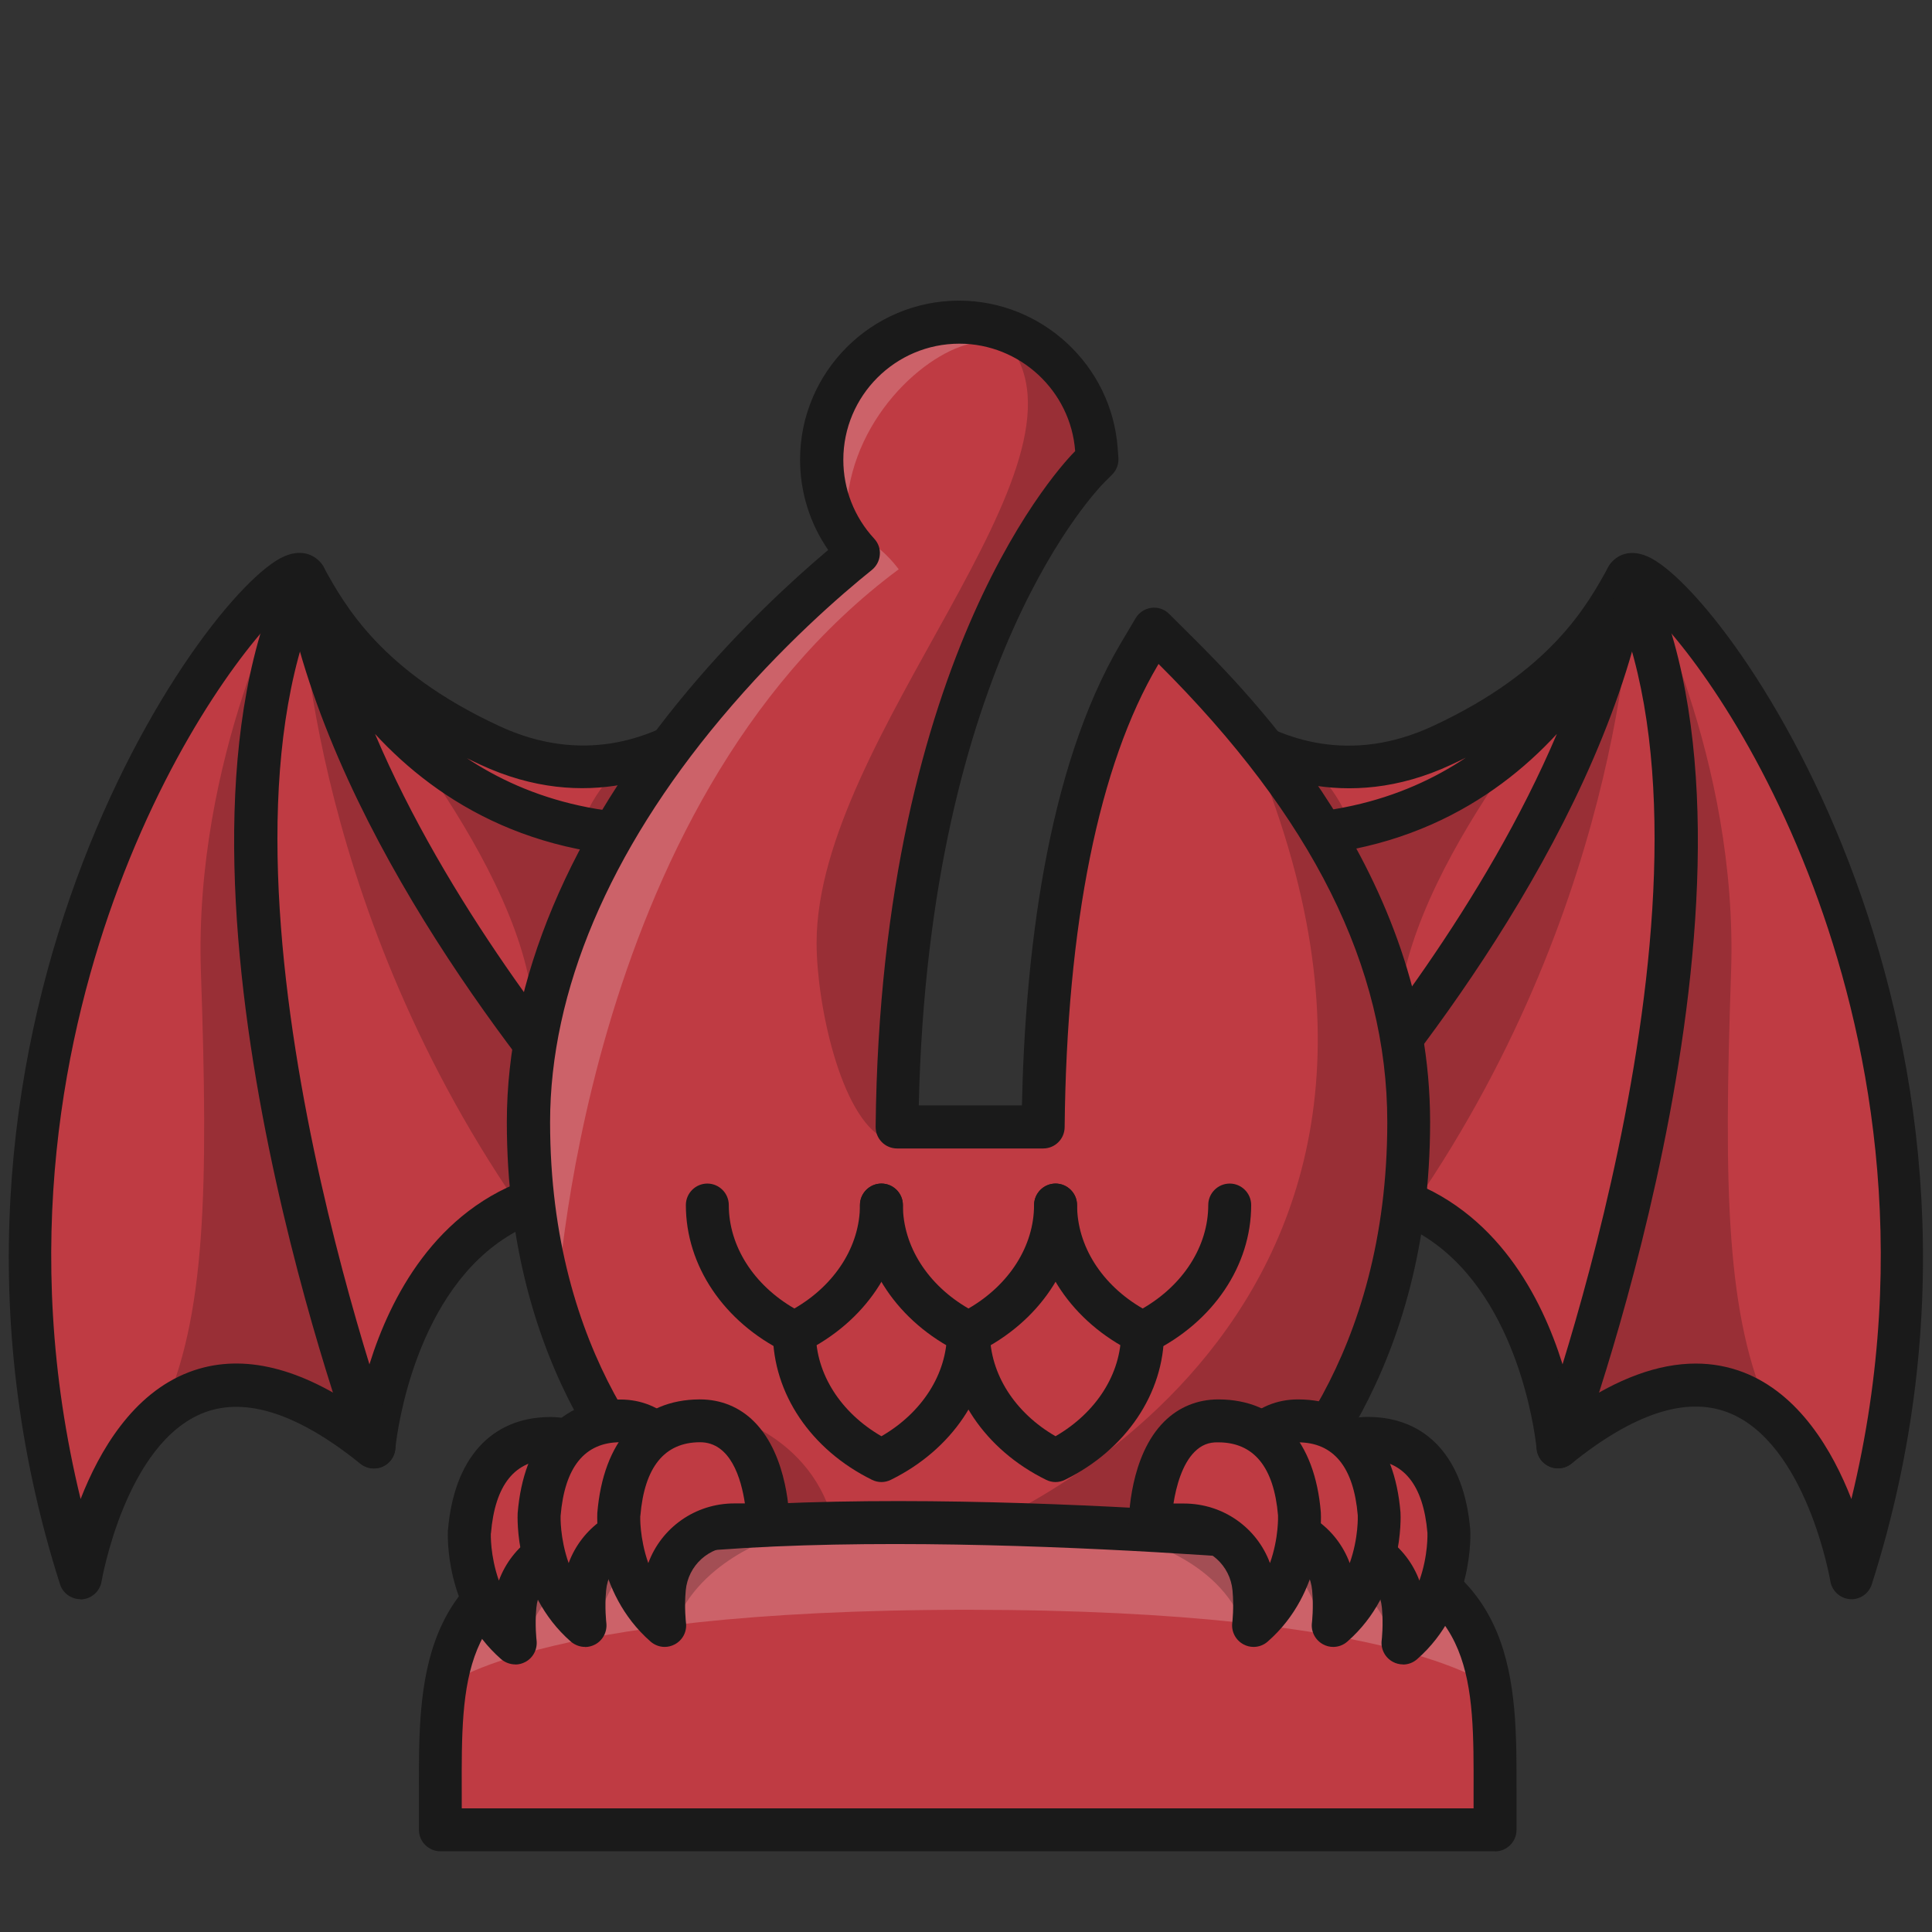 
<svg version="1.1" id="Layer_1" xmlns="http://www.w3.org/2000/svg" xmlns:xlink="http://www.w3.org/1999/xlink" x="0px" y="0px"
   viewBox="0 0 180 180" style="enable-background:new 0 0 180 180;" xml:space="preserve">

<rect x="0" y="0" width="180" height="180" fill="#333333" stroke="none"/>

<defs>
  <style>
    .b{fill:#1a1a1a;}
    .c{fill:#fff;}
    .d{opacity:0.2;}
    .f{fill:#BF3B43;}
    .g{opacity:0.2;}
  </style>
</defs>
<title>Delta</title>
<g>
  <path class="f" d="m 25.17,56.25 c -1.96,2.52 -5.88,7.56 -9.10,12.78 -3.22,5.22 -5.75,10.62 -7.75,15.92 -2.00,5.29 -3.47,10.49 -4.35,16.53 -0.87,6.03 -1.15,12.91 -0.52,20.39 0.63,7.47 2.17,15.54 3.19,19.16 1.01,3.61 1.50,2.77 2.81,0.47 1.30,-2.29 3.43,-6.05 5.38,-8.35 1.94,-2.29 3.74,-3.15 5.64,-3.47 1.89,-0.31 3.90,-0.09 6.19,0.75 2.29,0.85 5.08,2.47 7.28,0.83 2.19,-1.63 3.91,-6.45 6.22,-10.15 2.30,-3.70 5.20,-6.28 6.88,-8.07 1.68,-1.78 2.15,-2.78 2.39,-5.56 0.23,-2.77 0.23,-6.99 -0.78,-10.48 -1.01,-3.48 -3.09,-6.12 -5.80,-10.50 -2.70,-4.38 -6.05,-10.54 -8.15,-15.29 -2.09,-4.74 -2.93,-8.08 -3.98,-10.76 -1.05,-2.68 -2.32,-4.70 -2.96,-5.71 -0.63,-1.01 -0.63,-1.01 -2.59,1.50 z" />
  <path class="f" d="m 152.55,58.34 c 2.39,-1.31 5.35,1.12 8.10,4.59 2.74,3.46 5.27,7.95 7.69,14.13 2.42,6.17 4.73,14.03 6.24,21.90 1.50,7.86 2.21,15.72 1.75,23.54 -0.45,7.82 -2.07,15.61 -3.33,18.56 -1.26,2.94 -2.17,1.05 -3.45,-1.31 -1.28,-2.36 -2.93,-5.21 -4.65,-7.05 -1.71,-1.84 -3.49,-2.69 -5.39,-3.00 -1.89,-0.31 -3.90,-0.09 -6.24,0.78 -2.34,0.88 -5.03,2.43 -7.18,1.05 -2.15,-1.38 -3.78,-5.71 -5.62,-9.24 -1.83,-3.53 -3.86,-6.26 -5.35,-7.80 -1.49,-1.53 -2.43,-1.87 -3.14,-4.74 -0.70,-2.86 -1.18,-8.24 -0.56,-11.93 0.61,-3.69 2.31,-5.68 3.83,-7.73 1.52,-2.04 2.86,-4.13 4.72,-7.52 1.85,-3.38 4.21,-8.06 6.30,-12.93 2.08,-4.87 3.90,-9.95 6.29,-11.27 z" />
  <g>
    <path class="g" d="M54.51,77.21c8.5,2.85,9.3,9.72,9.3,9.72l4.95-8.98-10.27-.2-3.98-.54Z" />
    <path class="g" d="M28.02,54.59s.31,28.67,20.25,57.69l6.43-1.75,5.66,.47-10.46-14.1-9.34-13.04-7.09-14.03-5.44-15.23Z" />
    <path class="g" d="M27.14,53.73s-9.11,16.82-8.42,36.87c.69,20.05,.49,32.23-3.69,41.12l5.34-2.54,6.03,.65,8.05,4.66-6.94-23.48-3.87-23.27,.98-20.87,2.53-13.13Z" />
    <polygon class="f" points="28.84 54.59 33.46 69.81 43.52 88.29 61.57 111.19 60.93 102.7 62.56 90.78 66.6 80.93 72.22 75.05 72.8 70.72 70.39 67.61 67.03 67.22 62.75 69.49 56.67 71.29 49.29 70.77 41.69 67.39 33.31 60.84 28.84 54.59" />
    <path class="g" d="M32.93,62.75s17.5,19.75,16.76,33.36l11.88,15.07v-17.08l6.2-16.61-13.26-.29-11.55-4.36-4.13-3.37-5.89-6.73Z" />
    <path class="g" d="M58.42,70.77s-3.29,2.81-4.36,6.55l8.64,.56,8.01-1.25,2.31-3.01-.72-4.13-3.54-2.39-10.34,3.68Z" />
    <g>
      <path class="b" d="M7.49,148.99c-.86,0-1.64-.56-1.9-1.39C-10.56,96.91,18.85,55.11,26.49,51.83c1.8-.78,3.06,0,3.61,.91,.02,.04,.04,.07,.06,.11,2,3.62,5.36,9.67,16.3,14.77,7.76,3.62,14.11,1.22,18.07-1.42,1.8-1.21,3.99-1.46,6-.71,2.07,.78,3.61,2.5,4.2,4.72,.05,.19,.09,.38,.13,.56,.4,1.98-.03,4.07-1.19,5.72-.91,1.3-2.17,2.22-3.62,2.65-9.99,14.86-6.66,31.07-6.54,31.61,.15,.66-.03,1.38-.55,1.89-.49,.48-1.16,.65-1.78,.53-6.06-1.12-11.14-.15-15.11,2.87-8.05,6.13-9.23,18.82-9.24,18.95-.06,.74-.53,1.38-1.21,1.67-.68,.29-1.46,.18-2.04-.28-5.76-4.65-10.65-6.25-14.54-4.78-7.35,2.8-9.55,15.61-9.58,15.74-.15,.91-.91,1.6-1.83,1.67-.05,0-.1,0-.15,0ZM26.85,56.34c-3.16,2.75-10.39,11.86-15.8,26.3-4.95,13.22-9.29,33.41-3.54,57.02,1.75-4.49,4.86-9.82,10.1-11.82,4.61-1.76,9.9-.63,15.76,3.37,.96-4.73,3.55-13.23,10.26-18.36,3.62-2.77,7.93-4.16,12.84-4.16h.1c-7.6-8.63-24.99-30.25-29.72-52.35Zm8.09,12.04c6.64,15.64,17.9,29.85,23.94,36.85-.24-6.11,.55-15.77,6.06-25.45-14.6,.97-24.1-5-30-11.4Zm8.47,2.2c5.81,3.89,13.94,6.44,25.13,4.78h0c.72-.11,1.38-.53,1.84-1.19,.53-.75,.73-1.71,.54-2.62-.02-.11-.05-.21-.08-.32-.26-.95-.89-1.69-1.75-2.01-.79-.3-1.65-.19-2.38,.29-3.94,2.63-12.04,6.36-21.98,1.72-.46-.21-.91-.43-1.35-.65Z" />
      <path class="b" d="M34.84,136.8c-.81,0-1.58-.5-1.88-1.31-.81-2.22-19.77-54.6-6.37-82.57,.48-1,1.67-1.42,2.67-.94,1,.48,1.42,1.67,.94,2.67-12.67,26.45,6.33,78.94,6.52,79.46,.38,1.04-.15,2.19-1.19,2.57-.23,.08-.46,.12-.69,.12Z" />
    </g>
  </g>
  <g>
    <path class="g" d="M125.49,77.21c-8.5,2.85-9.3,9.72-9.3,9.72l-4.95-8.98,10.27-.2,3.98-.54Z" />
    <path class="g" d="M151.98,54.59s-.31,28.67-20.25,57.69l-6.43-1.75-5.66,.47,10.46-14.1,9.34-13.04,7.09-14.03,5.44-15.23Z" />
    <path class="g" d="M152.86,53.73s9.11,16.82,8.42,36.87c-.69,20.05-.49,32.23,3.69,41.12l-5.34-2.54-6.03,.65-8.05,4.66,6.94-23.48,3.87-23.27-.98-20.87-2.53-13.13Z" />
    <polygon class="f" points="151.16 54.59 146.54 69.81 136.48 88.29 118.43 111.19 119.07 102.7 117.44 90.78 113.4 80.93 107.78 75.05 107.2 70.72 109.61 67.61 112.97 67.22 117.25 69.49 123.33 71.29 130.71 70.77 138.31 67.39 146.69 60.84 151.16 54.59" />
    <path class="g" d="M147.07,62.75s-17.5,19.75-16.76,33.36l-11.88,15.07v-17.08l-6.2-16.61,13.26-.29,11.55-4.36,4.13-3.37,5.89-6.73Z" />
    <path class="g" d="M121.58,70.77s3.29,2.81,4.36,6.55l-8.64,.56-8.01-1.25-2.31-3.01,.72-4.13,3.54-2.39,10.34,3.68Z" />
    <g>
      <path class="b" d="M172.51,148.99s-.1,0-.15,0c-.92-.07-1.68-.76-1.83-1.67-.02-.13-2.23-12.94-9.58-15.74-3.89-1.48-8.78,.13-14.54,4.78-.58,.47-1.36,.57-2.04,.28-.68-.29-1.14-.93-1.21-1.67-.01-.12-1.18-12.81-9.24-18.94-3.97-3.02-9.05-3.99-15.11-2.87-.06,.01-.11,.02-.17,.03-.16,.02-.31,.01-.46,0-.35-.04-.68-.17-.97-.4-.08-.06-.16-.13-.23-.2-.04-.04-.07-.08-.11-.12-.21-.26-.35-.56-.41-.87-.05-.23-.05-.47-.01-.71,0-.05,.02-.09,.03-.14,.11-.52,3.45-16.74-6.54-31.61-1.44-.43-2.7-1.35-3.62-2.65-1.16-1.65-1.59-3.73-1.19-5.72,.04-.18,.08-.37,.13-.55,.6-2.22,2.13-3.94,4.2-4.72,2.01-.76,4.2-.5,6,.71,3.96,2.65,10.31,5.04,18.07,1.42,10.97-5.11,14.32-11.18,16.31-14.8,.53-.96,1.8-1.79,3.65-.99,7.64,3.29,37.05,45.08,20.9,95.77-.27,.83-1.04,1.39-1.9,1.39Zm-14.52-21.95c1.53,0,3,.27,4.4,.8,5.24,2,8.35,7.33,10.1,11.82,5.75-23.62,1.41-43.8-3.54-57.02-5.41-14.44-12.64-23.55-15.8-26.3-4.73,22.1-22.11,43.72-29.72,52.35h.1c4.91,0,9.22,1.39,12.84,4.16,6.71,5.12,9.3,13.63,10.26,18.36,4.07-2.78,7.87-4.17,11.36-4.17Zm-42.94-47.26c5.51,9.68,6.3,19.34,6.06,25.45,6.04-7,17.3-21.21,23.94-36.85-5.9,6.4-15.4,12.36-30,11.4Zm-3.27-10.72c-.3,0-.61,.05-.91,.17-.85,.32-1.49,1.05-1.75,2.01-.03,.1-.05,.21-.07,.32-.18,.91,.01,1.87,.54,2.62,.46,.66,1.12,1.09,1.84,1.19,11.2,1.66,19.33-.89,25.14-4.78-.44,.22-.89,.44-1.35,.65-9.94,4.64-18.04,.91-21.98-1.72-.45-.3-.96-.46-1.47-.46Z" />
      <path class="b" d="M145.16,136.8c-.23,0-.46-.04-.69-.12-1.04-.38-1.57-1.53-1.19-2.57,.19-.53,19.19-53.02,6.52-79.46-.48-1-.06-2.19,.94-2.67,1-.48,2.19-.06,2.67,.94,13.4,27.97-5.56,80.35-6.37,82.57-.3,.81-1.06,1.31-1.88,1.31Z" />
    </g>
  </g>
  <g>
    <path class="f" d="M65.49,143.36c-.1,0-.09,.02,.02,.03l.32,.37,48.3,.54,.82-.91c.11,0,.13-.02,.02-.03,6.92-5.79,16.26-18.22,16.26-38.81s-13.36-35.6-21.92-44.11l-1.81-1.8-1.3,2.19c-1.48,2.51-8.73,14.32-9.04,44.18h-13.61c.47-44.54,17.84-61.39,18.01-61.56l.64-.64-.07-.91c-.48-6.66-6.1-11.88-12.78-11.88-7.07,0-12.81,5.75-12.81,12.82,0,3.25,1.24,6.36,3.41,8.7-2.89,2.32-8.59,7.24-14.34,14.11-10.72,12.79-16.39,26.24-16.39,38.89,0,20.59,9.34,33.02,16.26,38.81Z" />
    <g>
      <path class="c d" d="M80.89,50.48c-2.65-1.21-26.18,21.54-30.42,43.67-3.95,20.6,1.8,28.28,1.36,28.1,.02-.13,2.14-47.12,31.9-69.21,0,0-1.34-1.87-2.84-2.56Z" />
      <path class="c d" d="M91.18,31.9c-4.3,.38-11.67,6.6-12.29,15.21,0,0-5.89-5.52,.06-12.38,4.69-5.4,12.23-2.83,12.23-2.83Z" />
      <g class="d">
        <path d="M89.36,66.35c1.82-5.01,12.87-25.34,12.87-25.34l-5.49-9.1-2.85,.06c9.1,11.15-17.81,36.6-17.81,55.88,0,5.64,2.21,16.17,6.31,18.24,0,0,3.17-29.34,6.95-39.75Z" />
      </g>
      <g class="d">
        <path d="M116.95,70.29c22.5,54.6-27.45,72.85-27.45,72.85l25.47,.21c-2.41,1.83,15.88-5.19,15.88-40.97,0-20.76-13.9-32.1-13.9-32.1Z" />
      </g>
    </g>
    <path class="b" d="M114.13,146.29h-.02l-48.3-.54c-.58,0-1.12-.26-1.5-.7l-.14-.16c-.09-.08-.18-.16-.26-.25-5.25-4.49-16.69-16.95-16.69-40.1,0-13.13,5.83-27.02,16.85-40.18,4.97-5.93,9.91-10.44,13.09-13.12-1.7-2.46-2.62-5.38-2.62-8.41,0-8.17,6.65-14.82,14.81-14.82,7.73,0,14.22,6.03,14.78,13.73l.07,.91c.04,.58-.17,1.15-.58,1.56l-.64,.64c-.69,.68-16.45,16.7-17.38,58.14h9.61c.29-13.46,2.18-31.18,9.22-43.08l1.37-2.31c.31-.53,.86-.89,1.47-.97,.61-.08,1.23,.13,1.66,.57l1.81,1.8c5.57,5.54,22.5,22.4,22.5,45.53s-11.44,35.61-16.69,40.1c-.09,.1-.19,.19-.29,.28l-.64,.71c-.38,.42-.92,.66-1.49,.66Zm-47.42-4.53l46.54,.52,.22-.24,.03-.03c.06-.07,.13-.13,.2-.19,4.67-3.91,15.55-15.38,15.55-37.28,0-14.44-6.97-28.4-21.31-42.68l-.06,.1c-5.49,9.28-8.5,24.17-8.69,43.06-.01,1.1-.9,1.98-2,1.98h-13.61c-.53,0-1.05-.21-1.42-.59-.38-.38-.58-.89-.58-1.43,.47-44.41,17.73-62.1,18.59-62.95-.41-5.62-5.15-10.01-10.79-10.01-5.96,0-10.81,4.85-10.81,10.82,0,2.73,1.02,5.34,2.88,7.35,.38,.41,.57,.95,.52,1.5-.04,.55-.31,1.06-.74,1.41-2.83,2.27-8.42,7.1-14.06,13.83-10.42,12.43-15.92,25.43-15.92,37.61,0,21.79,10.76,33.25,15.47,37.22Z" />
  </g>
  <path class="f" d="M41.02,166.99v3.49h98.27v-3.49c.03-10.47,.05-19.59-13.44-23.02,0,0-47.83-4.76-71.38,0h0c-13.49,3.43-13.47,12.55-13.44,23.02Z" />
  <path class="c d" d="M126.13,143.97c-9.59-1.87-23.18-2.23-35.97-1.99-12.79-.24-26.37,.12-35.97,1.99-9.39,2.3-12.29,7.24-13.17,13.43,0,0,7.97-7.42,49.14-7.42s49.13,7.41,49.14,7.42c-.88-6.19-3.78-11.13-13.17-13.43Z" />
  <path class="b" d="M98.34,138.08c-.3,0-.6-.07-.88-.21-5.69-2.8-9.23-8.05-9.23-13.7,0-1.1,.9-2,2-2s2,.9,2,2c0,3.83,2.32,7.45,6.11,9.64,3.79-2.19,6.11-5.81,6.11-9.64,0-1.1,.9-2,2-2s2,.9,2,2c0,5.65-3.54,10.9-9.23,13.7-.28,.14-.58,.21-.88,.21Z" />
  <path class="b" d="M90.23,126.18c-.3,0-.6-.07-.88-.21-5.69-2.8-9.23-8.05-9.23-13.7,0-1.1,.9-2,2-2s2,.9,2,2c0,3.83,2.32,7.45,6.11,9.64,3.79-2.19,6.11-5.81,6.11-9.64,0-1.1,.9-2,2-2s2,.9,2,2c0,5.65-3.54,10.9-9.23,13.7-.28,.14-.58,.21-.88,.21Z" />
  <path class="b" d="M74.01,126.18c-.3,0-.6-.07-.88-.21-5.69-2.8-9.23-8.05-9.23-13.7,0-1.1,.9-2,2-2s2,.9,2,2c0,3.83,2.32,7.45,6.11,9.64,3.79-2.19,6.11-5.81,6.11-9.64,0-1.1,.9-2,2-2s2,.9,2,2c0,5.65-3.54,10.9-9.23,13.7-.28,.14-.58,.21-.88,.21Z" />
  <path class="b" d="M106.46,126.18c-.3,0-.6-.07-.88-.21-5.69-2.8-9.23-8.05-9.23-13.7,0-1.1,.9-2,2-2s2,.9,2,2c0,3.83,2.32,7.45,6.11,9.64,3.79-2.19,6.11-5.81,6.11-9.64,0-1.1,.9-2,2-2s2,.9,2,2c0,5.65-3.54,10.9-9.23,13.7-.28,.14-.58,.21-.88,.21Z" />
  <path class="b" d="M82.12,138.08c-.3,0-.6-.07-.88-.21-5.69-2.8-9.23-8.05-9.23-13.7,0-1.1,.9-2,2-2s2,.9,2,2c0,3.83,2.32,7.45,6.11,9.64,3.79-2.19,6.11-5.81,6.11-9.64,0-1.1,.9-2,2-2s2,.9,2,2c0,5.65-3.54,10.9-9.23,13.7-.28,.14-.58,.21-.88,.21Z" />
  <g class="d">
    <path d="M106.18,143.54s7.9,1.88,9.92,8.6l3.07-8.52s3.73,5.53,4.26,8.52l3.34-3.93s2.29,1.38,3.09,5.4l2.3-6.87-5.93-4.88-20.06,1.68Z" />
  </g>
  <g class="d">
    <path d="M72.49,143.12s-7.85,2.3-9.87,9.02l-3.07-8.52s-3.73,5.53-4.26,8.52l-3.34-3.93s-2.29,1.38-3.09,5.4l-2.3-6.87,5.93-4.88,20.01,1.26Z" />
  </g>
  <g class="d">
    <path d="M65.51,131.26s9.09,1.32,11.85,9.61l.26,1.38-7.18-.13-4.94-10.86Z" />
  </g>
  <path class="b" d="M139.29,172.48H41.03c-1.1,0-2-.9-2-2v-3.48c-.03-10.4-.06-21.15,14.95-24.96,23.67-4.79,70.11-.25,72.07-.05,.1,0,.2,.03,.29,.05,15.01,3.81,14.98,14.56,14.95,24.96v3.49c0,1.1-.9,2-2,2Zm-96.26-4h94.26v-1.5c.03-10.42,.05-17.97-11.79-21.04-2.96-.29-48.29-4.53-70.64-.02-11.89,3.02-11.87,10.58-11.84,21.05h0v1.49Z" />
  <g>
    <path class="f" d="M57.65,143.71s0-9.72-6.38-9.7c-5.83,.02-7.25,5.22-7.54,8.7,0,0-.36,6.31,4.28,10.36,0,0-.2-1.58-.03-3.46,.32-3.35,3.15-5.91,6.52-5.91h3.15" />
    <path class="b" d="M48.01,155.07c-.47,0-.94-.17-1.32-.49-5.31-4.65-4.97-11.69-4.96-11.98,.56-6.72,4.03-10.56,9.53-10.58h.03c1.95,0,3.69,.71,5.04,2.06,3.22,3.21,3.31,8.99,3.31,9.64,0,1.1-.9,2-2,2h-3.15c-2.36,0-4.3,1.76-4.52,4.09-.15,1.61,.02,3,.02,3.01,.1,.82-.31,1.63-1.04,2.02-.3,.16-.62,.24-.94,.24Zm-2.28-12.2s-.08,2.04,.75,4.39c1.21-3.28,4.35-5.56,8.02-5.56h.98c-.34-2.28-1.32-5.7-4.18-5.7h-.01c-3.31,.01-5.17,2.32-5.55,6.86h0Z" />
  </g>
  <g>
    <path class="f" d="M64.15,142.08s0-9.72-6.38-9.7c-5.83,.02-7.25,5.22-7.54,8.7,0,0-.36,6.31,4.28,10.36,0,0-.2-1.58-.03-3.46,.32-3.35,3.15-5.91,6.52-5.91h3.15" />
    <path class="b" d="M54.51,153.44c-.47,0-.94-.17-1.32-.49-5.31-4.65-4.97-11.69-4.96-11.98,.56-6.72,4.03-10.56,9.53-10.58h.03c1.95,0,3.69,.71,5.04,2.06,3.22,3.21,3.31,8.99,3.31,9.64,0,1.1-.9,2-2,2h-3.15c-2.36,0-4.3,1.76-4.52,4.09-.15,1.61,.02,3,.02,3.01,.1,.82-.31,1.63-1.04,2.02-.3,.16-.62,.24-.94,.24Zm-2.28-12.2s-.08,2.04,.75,4.39c1.21-3.28,4.35-5.56,8.02-5.56h.97c-.34-2.28-1.32-5.7-4.18-5.7h-.01c-3.31,.01-5.17,2.32-5.55,6.86h0Z" />
  </g>
  <g>
    <path class="f" d="M71.57,142.08s0-9.72-6.38-9.7c-5.83,.02-7.25,5.22-7.54,8.7,0,0-.36,6.31,4.28,10.36,0,0-.2-1.58-.03-3.46,.32-3.35,3.15-5.91,6.52-5.91h3.15" />
    <path class="b" d="M61.93,153.44c-.47,0-.94-.17-1.32-.5-5.31-4.65-4.97-11.69-4.96-11.98,.56-6.72,4.03-10.56,9.53-10.58h.03c1.95,0,3.69,.71,5.04,2.06,3.22,3.21,3.31,8.99,3.31,9.64,0,1.1-.9,2-2,2h-3.15c-2.36,0-4.3,1.76-4.52,4.09-.15,1.61,.02,3,.02,3.01,.11,.83-.31,1.63-1.04,2.02-.3,.16-.62,.24-.94,.24Zm-2.28-12.2s-.08,2.04,.75,4.39c1.21-3.28,4.35-5.56,8.02-5.56h.98c-.34-2.28-1.32-5.7-4.18-5.7h-.01c-3.31,.01-5.17,2.32-5.55,6.86h0Z" />
  </g>
  <g>
    <path class="f" d="M121.07,143.71s0-9.72,6.38-9.7c5.83,.02,7.25,5.22,7.54,8.7,0,0,.36,6.31-4.28,10.36,0,0,.2-1.58,.03-3.46-.32-3.35-3.15-5.91-6.52-5.91h-3.15" />
    <path class="b" d="M130.71,155.07c-.32,0-.65-.08-.94-.24-.73-.39-1.15-1.2-1.04-2.02,0,0,.17-1.4,.02-3.01-.22-2.33-2.17-4.09-4.52-4.09h-3.15c-1.1,0-2-.9-2-2,0-.65,.09-6.44,3.31-9.64,1.35-1.35,3.09-2.06,5.04-2.06h.03c5.5,.02,8.97,3.86,9.52,10.53,.02,.35,.36,7.39-4.95,12.04-.37,.33-.84,.5-1.32,.5Zm-7.46-13.36h.97c3.67,0,6.81,2.27,8.02,5.55,.84-2.36,.75-4.42,.75-4.45-.38-4.48-2.24-6.79-5.55-6.8h-.02c-.9,0-1.61,.28-2.22,.89-1.14,1.14-1.71,3.19-1.96,4.81Z" />
  </g>
  <g>
    <path class="f" d="M114.57,142.08s0-9.72,6.38-9.7c5.83,.02,7.25,5.22,7.54,8.7,0,0,.36,6.31-4.28,10.36,0,0,.2-1.58,.03-3.46-.32-3.35-3.15-5.91-6.52-5.91h-3.15" />
    <path class="b" d="M124.21,153.44c-.32,0-.65-.08-.94-.24-.73-.39-1.15-1.2-1.04-2.02,0,0,.17-1.4,.02-3.01-.22-2.33-2.17-4.09-4.52-4.09h-3.15c-1.1,0-2-.9-2-2,0-.65,.09-6.44,3.31-9.64,1.35-1.34,3.09-2.06,5.04-2.06h.03c5.5,.02,8.97,3.86,9.52,10.53,.02,.35,.36,7.39-4.95,12.03-.37,.33-.84,.5-1.32,.5Zm-7.46-13.36h.98c3.67,0,6.81,2.27,8.02,5.55,.84-2.36,.75-4.42,.75-4.45-.38-4.48-2.24-6.79-5.55-6.8h-.01c-2.86,0-3.85,3.42-4.18,5.7Z" />
  </g>
  <g>
    <path class="f" d="M107.15,142.08h3.15c3.37,0,6.2,2.55,6.52,5.91,.18,1.88-.03,3.46-.03,3.46,4.64-4.06,4.28-10.36,4.28-10.36-.29-3.48-1.71-8.68-7.54-8.7-6.38-.02-6.38,9.7-6.38,9.7" />
    <path class="b" d="M116.79,153.44c-.32,0-.65-.08-.94-.24-.73-.39-1.15-1.2-1.04-2.02,0,0,.17-1.4,.02-3.01-.22-2.33-2.17-4.09-4.52-4.09h-3.15c-1.1,0-2-.9-2-2,0-.65,.09-6.44,3.31-9.64,1.35-1.34,3.09-2.06,5.04-2.06h.03c5.5,.02,8.97,3.86,9.52,10.53,.02,.35,.36,7.39-4.95,12.03-.37,.33-.84,.5-1.32,.5Zm-7.46-13.36h.97c3.67,0,6.81,2.27,8.02,5.55,.84-2.36,.75-4.42,.75-4.45-.38-4.48-2.24-6.79-5.55-6.8-.94-.03-1.62,.28-2.23,.89-1.14,1.14-1.71,3.19-1.96,4.81Z" />
  </g>
</g>
</svg>
